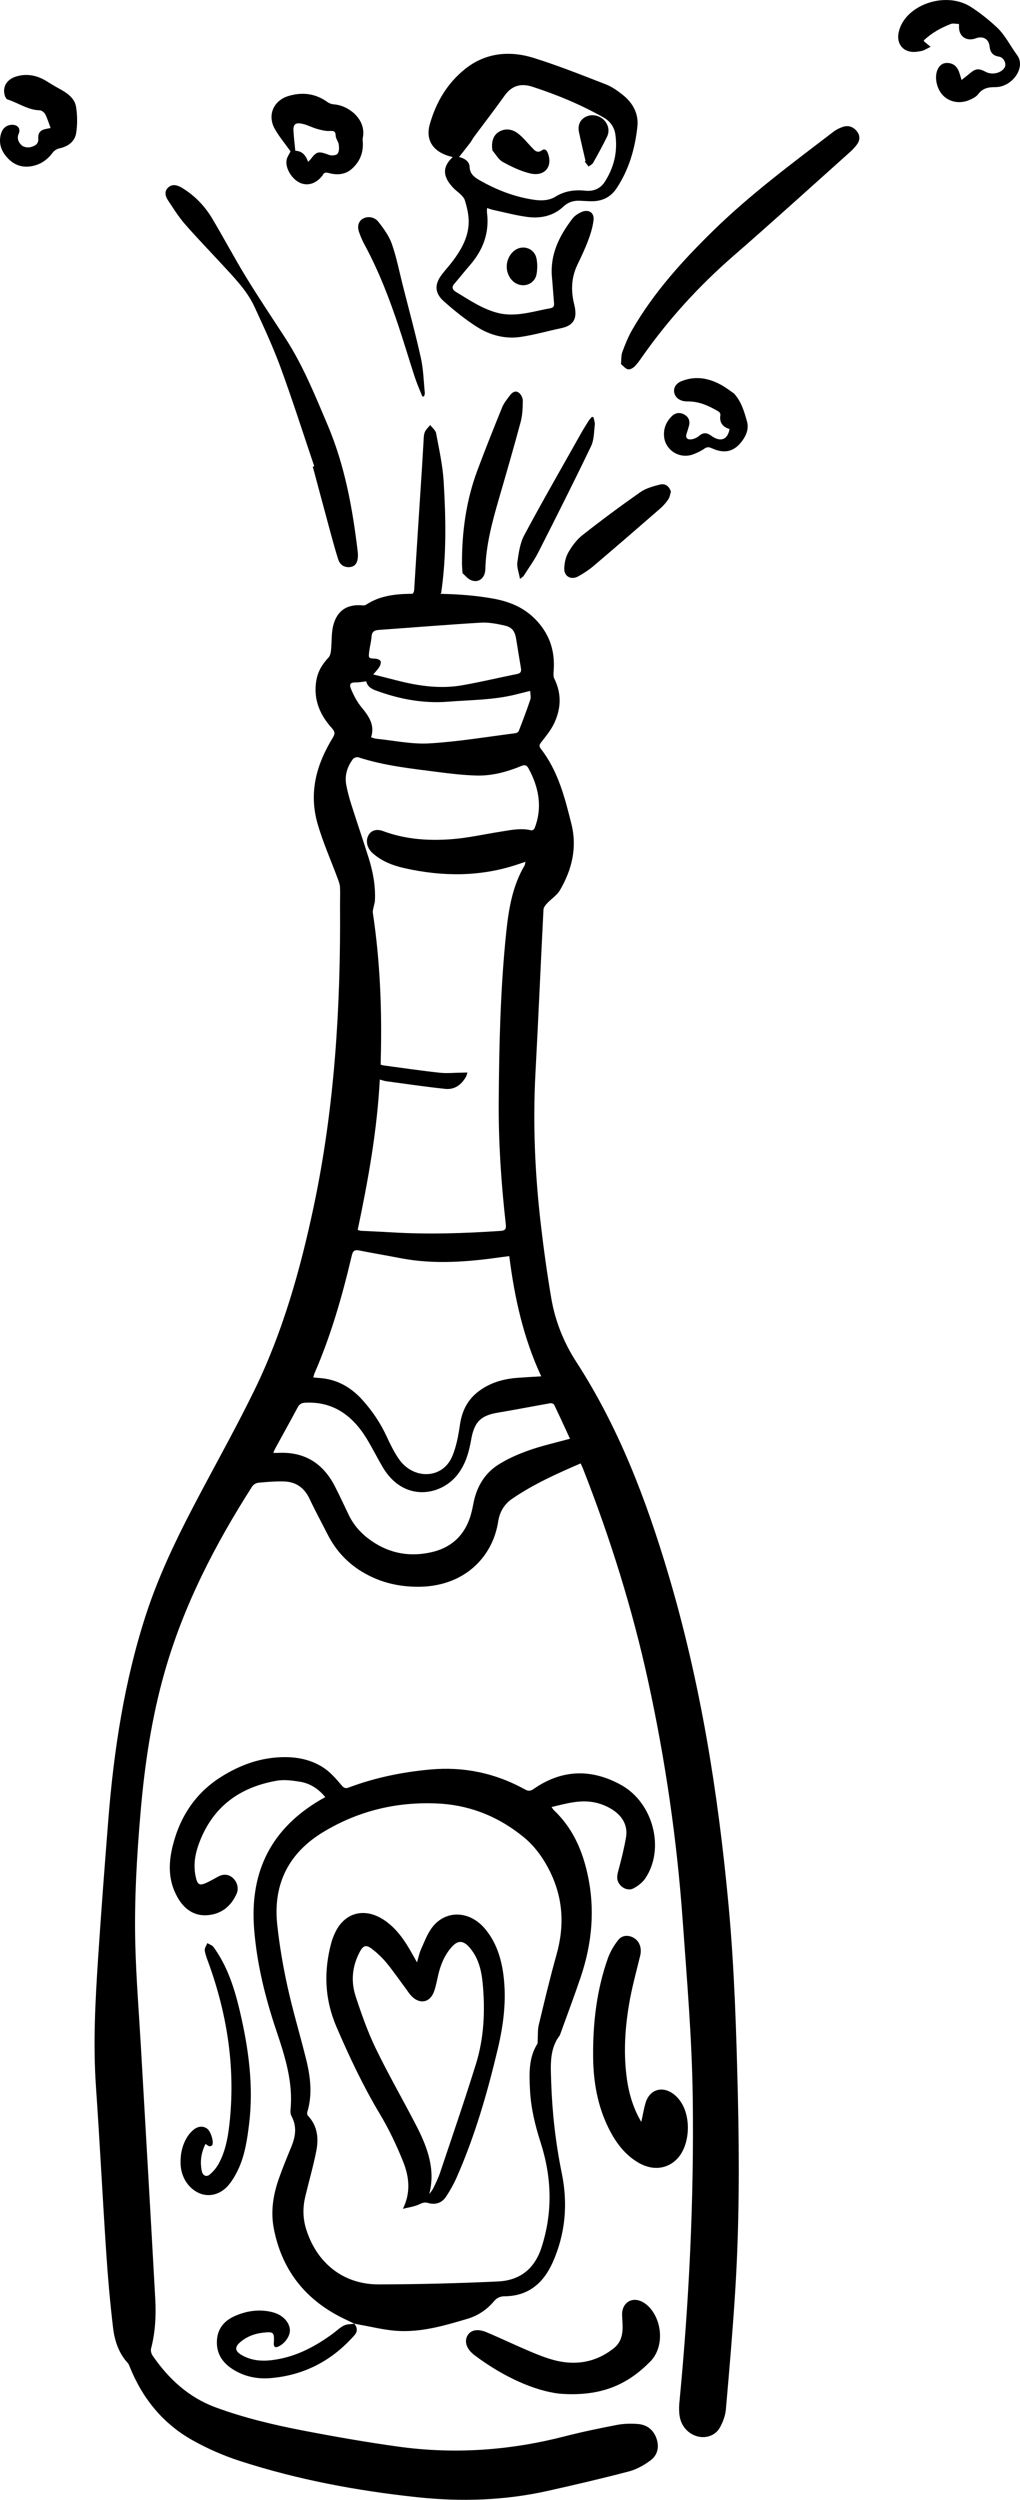 <?xml version="1.0" encoding="UTF-8"?>
<svg id="Layer_2" data-name="Layer 2" xmlns="http://www.w3.org/2000/svg" viewBox="0 0 121.264 297.077">
  <g id="Layer_1-2" data-name="Layer 1">
    <g>
      <g>
        <path d="m69.035,173.907c-2.861,1.231-5.625,2.479-8.143,4.202-.921.63-1.49,1.545-1.666,2.706-.63,4.174-4.018,7.812-9.663,7.755-1.757-.018-3.477-.325-5.149-1.068-2.397-1.065-4.252-2.751-5.482-5.182-.709-1.402-1.463-2.783-2.131-4.203-.646-1.375-1.687-2.026-3.045-2.064-1.02-.028-2.038.058-3.047.156-.267.026-.587.218-.732.444-4.368,6.843-8.123,14.04-10.409,22.065-1.531,5.375-2.365,10.933-2.85,16.578-.452,5.256-.767,10.534-.63,15.852.104,4.025.433,8.06.664,12.091.572,9.993,1.159,19.987,1.707,29.98.109,1.997 0,3.977-.501,5.889-.062.236.031.607.18.824,1.939,2.824,4.35,5.001,7.504,6.16,3.405,1.252,6.891,2.076,10.393,2.752,3.765.727,7.543,1.388,11.325,1.911,6.745.933,13.335.438,19.78-1.223,2.052-.529,4.134-.961,6.221-1.36.804-.154,1.66-.173,2.492-.106,1.018.082,1.826.655,2.195,1.72.37,1.069.087,2.021-.715,2.608-.766.56-1.638,1.063-2.551,1.303-3.2.842-6.429,1.593-9.664,2.317-5.093,1.14-10.297,1.314-15.583.745-7.11-.765-14.156-2.072-21.076-4.32-1.9-.617-3.783-1.445-5.555-2.434-3.479-1.941-5.938-4.922-7.469-8.711-.065-.16-.122-.342-.234-.462-1.105-1.2-1.58-2.692-1.761-4.213-.351-2.951-.612-5.911-.808-8.868-.436-6.584-.768-13.168-1.223-19.752-.352-5.104-.085-10.144.246-15.179.361-5.502.782-10.996,1.215-16.487.659-8.357,1.923-16.56,4.469-24.406,1.726-5.319,4.219-10.231,6.807-15.086,2.062-3.869,4.184-7.705,6.111-11.655,3.34-6.848,5.435-14.226,7.04-21.814,2.473-11.687,3.216-23.648,3.129-35.754-.005-.728.032-1.454-.004-2.181-.016-.326-.139-.663-.256-.98-.806-2.182-1.765-4.326-2.406-6.549-1.095-3.795-.084-7.148,1.788-10.213.286-.468.316-.71-.095-1.163-1.484-1.637-2.227-3.524-1.838-5.711.191-1.073.728-1.926,1.442-2.68.188-.199.264-.561.297-.866.103-.984.026-2.024.267-2.956.466-1.802,1.686-2.546,3.494-2.376.134.013.296-.005.401-.075,1.569-1.044,3.385-1.274,5.232-1.301,3.29-.048,6.586-.023,9.887.571,1.963.353,3.754,1.075,5.216,2.671,1.608,1.756,2.16,3.776,1.962,6.041-.023.261-.024.573.089.801.922,1.87.77,3.667-.048,5.362-.38.787-.949,1.472-1.483,2.159-.217.28-.343.463-.076.807,2.061,2.653,2.86,5.817,3.64,8.947.713,2.861.021,5.485-1.354,7.844-.368.632-1.046,1.049-1.553,1.594-.187.202-.402.475-.416.74-.33,6.471-.607,12.95-.953,19.419-.319,5.958-.064,11.932.63,17.917.342,2.952.751,5.905,1.251,8.844.459,2.694,1.472,5.242,2.97,7.555,5.051,7.804,8.292,16.328,10.922,25.154,3.86,12.952,5.946,26.107,7.181,39.388.704,7.574.929,15.136,1.11,22.702.185,7.763.166,15.504-.317,23.203-.295,4.696-.697,9.378-1.11,14.056-.065.736-.348,1.479-.693,2.115-.528.974-1.644,1.353-2.68,1.082-1.077-.282-1.924-1.193-2.117-2.374-.086-.525-.091-1.075-.041-1.598,1.157-12.044,1.756-24.165,1.592-36.355-.095-7.015-.7-14.063-1.203-21.095-.676-9.451-2.039-18.857-4.067-28.189-1.877-8.637-4.52-17.084-7.763-25.361-.078-.2-.173-.393-.292-.661Zm-6.562-71.492c-.339.112-.579.19-.817.271-4.402,1.506-8.956,1.53-13.601.478-1.34-.304-2.654-.797-3.751-1.772-.671-.597-.853-1.458-.517-2.097.317-.603.95-.83,1.757-.529,2.636.981,5.325,1.16,7.99.975,2.042-.141,4.042-.607,6.062-.921,1.179-.183,2.35-.448,3.584-.139.111.028.328-.128.378-.256.939-2.413.544-4.779-.724-7.109-.218-.401-.451-.455-.855-.288-1.684.695-3.446,1.181-5.307,1.136-1.551-.038-3.113-.225-4.666-.425-3.15-.406-6.31-.736-9.4-1.741-.191-.062-.531.056-.65.217-.655.88-1.007,1.903-.788,3.077.15.804.373,1.603.622,2.388.664,2.093,1.381,4.172,2.036,6.268.521,1.669.839,3.369.746,5.097-.012.226-.096.442-.136.666-.046.259-.146.527-.108.78.867,5.766,1.089,11.522.943,17.275-.006.249-.009.499-.013.763.168.041.265.075.364.088,2.21.294,4.418.623,6.63.862.906.098,1.819-.001,2.728-.01.17-.002.34-.007.595-.012-.078.232-.103.374-.168.49-.545.963-1.355,1.573-2.471,1.455-2.332-.246-4.66-.592-6.989-.905-.235-.032-.468-.117-.794-.201-.324,6.122-1.393,12.002-2.629,17.872.186.049.284.093.381.098,1.23.065,2.459.112,3.689.186,4.332.261,8.632.115,12.922-.174.593-.04.676-.264.613-.822-.543-4.822-.869-9.642-.837-14.461.044-6.759.196-13.507.89-20.182.289-2.778.751-5.548,2.174-7.941.056-.094.059-.224.117-.459Zm-25.226,61.28c.295.027.494.05.694.062,2.039.128,3.744,1.041,5.177,2.646,1.138,1.275,2.085,2.666,2.812,4.227.44.945.897,1.904,1.488,2.755,1.726,2.483,5.144,2.389,6.307-.232.526-1.185.768-2.553.963-3.878.253-1.712.974-3.026,2.296-3.993,1.341-.981,2.872-1.418,4.521-1.542.909-.068,1.82-.115,2.839-.178-2.135-4.598-3.179-9.379-3.8-14.287-.317.041-.536.066-.753.097-4.048.576-8.111.945-12.266.132-1.608-.314-3.222-.577-4.829-.902-.543-.11-.745.058-.873.6-1.13,4.813-2.487,9.535-4.438,14.013-.047.109-.069.232-.14.479Zm30.516,7.281c-.634-1.372-1.247-2.717-1.888-4.049-.051-.106-.309-.195-.443-.171-2.071.363-4.133.771-6.208,1.116-2.068.344-2.838,1.082-3.214,3.237-.271,1.554-.706,3.019-1.691,4.224-2.052,2.508-6.391,3.126-8.806-.957-.666-1.125-1.247-2.302-1.927-3.418-1.744-2.857-4.119-4.446-7.347-4.258-.408.024-.655.185-.851.553-.872,1.633-1.774,3.248-2.661,4.871-.081.148-.139.311-.237.534.26.002.421.011.58.003,3.004-.157,5.299,1.118,6.772,4.027.551,1.089,1.072,2.194,1.595,3.297.627,1.322,1.565,2.332,2.744,3.144,2.263,1.559,4.665,1.891,7.123,1.331,2.523-.575,4.144-2.205,4.778-4.849.073-.306.139-.615.197-.926.374-1.975,1.331-3.574,2.926-4.599,1.136-.729,2.407-1.282,3.686-1.734,1.55-.547,3.172-.905,4.873-1.376Zm-23.392-90.825c1.006.254,1.891.473,2.774.702,2.581.668,5.176,1.037,7.749.594,2.211-.381,4.389-.912,6.588-1.352.415-.083.518-.291.449-.7-.192-1.128-.376-2.258-.554-3.388-.156-.995-.471-1.465-1.423-1.679-.925-.208-1.891-.385-2.809-.33-4.043.241-8.074.574-12.111.861-.508.036-.82.191-.861.793-.041.591-.205,1.162-.277,1.75-.104.845-.088.832.734.873.212.011.54.133.612.292.08.177-.021.492-.136.681-.187.308-.45.563-.733.903Zm-.829.815c-.448.052-.824.135-1.205.13-.653-.007-.864.161-.6.794.313.752.709,1.512,1.221,2.136.88,1.072,1.638,2.117,1.159,3.589.248.074.422.157.598.175,2.107.21,4.246.675,6.315.554,3.43-.2,6.816-.775,10.218-1.206.159-.02.375-.136.428-.274.48-1.233.95-2.472,1.373-3.73.094-.278-.005-.64-.018-1.029-.671.167-1.218.303-1.764.439-2.604.65-5.314.632-7.989.845-2.915.232-5.761-.289-8.574-1.323-.529-.194-1.014-.447-1.162-1.1Z" stroke-width="0"/>
        <path d="m42.142,276.15c-.59-.285-1.186-.554-1.768-.857-4.216-2.195-6.882-5.642-7.815-10.416-.409-2.092-.071-4.1.607-6.012.445-1.255.949-2.484,1.455-3.71.495-1.198.723-2.395.029-3.691-.114-.213-.136-.513-.112-.757.319-3.213-.638-6.276-1.659-9.308-1.341-3.978-2.337-7.986-2.666-12.145-.561-7.079,2.243-12.037,7.835-15.336.186-.11.376-.212.623-.351-.837-1.02-1.829-1.629-2.971-1.821-.928-.156-1.912-.283-2.805-.127-4.46.78-7.733,3.16-9.314,7.669-.404,1.152-.586,2.365-.336,3.637.211,1.075.453,1.219,1.356.797.454-.212.887-.47,1.329-.708.649-.349,1.278-.285,1.778.183.483.452.707,1.197.426,1.84-.68,1.555-1.884,2.465-3.547,2.567-1.504.093-2.671-.707-3.465-2.094-1.147-2.001-1.102-4.076-.596-6.125.874-3.542,2.766-6.327,5.722-8.2,2.304-1.46,4.832-2.377,7.651-2.371,1.627.004,3.222.354,4.637,1.309.758.511,1.406,1.251,2.014,1.97.298.353.46.5.892.338,3.126-1.175,6.393-1.846,9.746-2.148,3.882-.35,7.646.39,11.231,2.375.419.232.676.18,1.035-.069,3.229-2.245,6.721-2.489,10.378-.473,3.844,2.119,5.245,7.61,2.883,11.109-.337.5-.871.898-1.4,1.185-.553.3-1.242.039-1.629-.448-.416-.524-.341-1.046-.181-1.634.355-1.305.683-2.626.917-3.968.238-1.364-.386-2.469-1.497-3.225-.604-.411-1.312-.721-2.004-.888-1.836-.445-3.548.07-5.351.5.135.184.195.296.281.377,2.151,2.035,3.313,4.579,3.962,7.428.986,4.333.562,8.456-.788,12.446-.768,2.269-1.613,4.505-2.425,6.755-.021.059-.041.122-.077.169-1.22,1.592-1.055,3.593-.994,5.492.116,3.621.522,7.244,1.257,10.838.764,3.735.407,7.263-1.066,10.581-1.113,2.507-2.924,4.038-5.744,4.055-.517.003-.908.183-1.253.593-.851,1.014-1.92,1.72-3.189,2.094-2.751.812-5.512,1.635-8.471,1.413-1.445-.108-2.89-.475-4.334-.728-.202-.035-.403-.086-.604-.13l.02.021Zm10.419-61.793c-5.133-.344-9.891.782-14.177,3.389-3.884,2.363-5.959,5.963-5.426,10.96.264,2.477.689,4.96,1.227,7.408.637,2.895,1.503,5.751,2.216,8.634.521,2.105.759,4.216.123,6.275-.034.111 0.0.312.078.395,1.18,1.254,1.29,2.744.995,4.233-.36,1.815-.873,3.585-1.302,5.381-.303,1.27-.309,2.553.099,3.865,1.261,4.054,4.432,6.582,8.608,6.576,4.741-.007,9.478-.126,14.201-.348,2.547-.119,4.332-1.428,5.182-4.062,1.321-4.098,1.245-8.23-.118-12.467-.648-2.016-1.144-4.059-1.253-6.153-.101-1.932-.189-3.873.86-5.539.066-.104.036-.279.046-.422.04-.612-.009-1.253.13-1.832.671-2.796,1.334-5.597,2.11-8.355,1.003-3.565.806-7.025-1.077-10.466-.748-1.366-1.648-2.547-2.841-3.52-2.899-2.364-6.122-3.673-9.679-3.952Z" stroke-width="0"/>
        <path d="m76.24,252.173c.192-.875.306-1.587.507-2.265.491-1.657,2.095-2.092,3.463-.946.292.244.557.552.766.877,1.246,1.936,1.004,5.19-.481,6.724-1.162,1.201-2.852,1.408-4.46.522-1.699-.936-2.823-2.443-3.682-4.175-1.35-2.724-1.818-5.607-1.84-8.554-.03-4.008.438-7.91,1.743-11.601.285-.806.737-1.572,1.259-2.226.493-.618,1.341-.594,1.959-.154.613.436.832,1.229.639,2.022-.469,1.93-1.002,3.847-1.331,5.814-.488,2.922-.675,5.897-.242,8.924.212,1.486.612,2.922,1.29,4.285.103.207.221.407.41.753Z" stroke-width="0"/>
        <path d="m66.496,284.46c-2.931-.338-6.652-1.986-10.063-4.556-.957-.721-1.236-1.572-.896-2.273.344-.712,1.192-.937,2.277-.482,1.71.716,3.389,1.526,5.097,2.249,1.554.658,3.122,1.282,4.793,1.374,2.007.11,3.756-.501,5.288-1.727.694-.555.989-1.337,1.023-2.243.021-.551-.034-1.111-.057-1.667-.057-1.406,1.082-2.228,2.332-1.623.42.203.83.551,1.125.931,1.422,1.828,1.415,4.644-.09,6.179-2.621,2.673-5.75,4.238-10.829,3.839Z" stroke-width="0"/>
        <path d="m24.429,254.787c-.502,1.016-.68,2.076-.439,3.214.115.543.534.754.93.429.423-.348.803-.8,1.073-1.289.776-1.408,1.088-3.01,1.273-4.635.741-6.494-.179-12.88-2.451-19.17-.184-.51-.399-1.026-.473-1.549-.039-.278.196-.578.307-.868.249.152.577.244.736.464,1.662,2.291,2.493,4.915,3.127,7.611,1.048,4.46,1.652,8.93,1.103,13.419-.222,1.812-.487,3.617-1.228,5.254-.321.708-.716,1.401-1.2,1.988-.943,1.147-2.339,1.488-3.504.979-1.281-.559-2.161-1.903-2.215-3.473-.04-1.179.206-2.285.816-3.246.194-.306.447-.585.721-.814.542-.453,1.18-.477,1.64-.118.392.306.772,1.427.61,1.898-.034.1-.23.195-.344.178-.148-.022-.289-.157-.481-.272Z" stroke-width="0"/>
        <path d="m42.123,276.129c.358.477.422.927.025,1.378-2.647,3.008-5.948,4.76-9.962,5.104-1.396.12-2.782-.096-4.095-.806-1.348-.729-2.3-1.782-2.308-3.412-.007-1.571.817-2.579,2.14-3.161,1.237-.544,2.537-.785,3.921-.569.324.051.652.13.964.248.96.366,1.61,1.155,1.657,1.968.043.738-.618,1.665-1.415,2-.349.147-.501.01-.506-.37-0-.021.011-.041.012-.062.07-1.271-.012-1.366-1.208-1.244-1.072.11-2.045.477-2.852,1.194-.605.538-.543,1.019.194,1.452,1.386.814,2.838.782,4.268.532,2.478-.433,4.624-1.598,6.621-3.061.438-.321.833-.724,1.312-.959.364-.178.83-.149,1.251-.213-0.0 0-.02-.021-.02-.021Z" stroke-width="0"/>
        <path d="m47.896,262.493c.947-1.884.765-3.771.043-5.577-.781-1.954-1.698-3.885-2.779-5.69-1.992-3.327-3.632-6.807-5.159-10.356-1.434-3.332-1.506-6.632-.63-9.941.117-.443.288-.873.482-1.281,1.156-2.423,3.567-3.008,5.873-1.432,1.541,1.053,2.52,2.597,3.414,4.212.121.219.245.437.436.775.184-.612.278-1.11.477-1.551.398-.881.742-1.823,1.305-2.574,1.586-2.116,4.422-2.057,6.26.09,1.352,1.579,1.964,3.495,2.227,5.488.4,3.039.01,5.991-.671,8.86-1.247,5.253-2.743,10.413-4.903,15.292-.341.771-.764,1.506-1.217,2.208-.503.778-1.259,1.042-2.183.778-.377-.108-.656-.014-1.008.156-.601.291-1.304.373-1.965.542Zm3.132-1.748c.158-.223.35-.427.469-.673.295-.613.605-1.223.822-1.872,1.442-4.303,2.921-8.591,4.269-12.932.958-3.085,1.11-6.35.788-9.656-.143-1.467-.499-2.911-1.493-4.102-.797-.955-1.452-.966-2.211-.098-.821.938-1.295,2.074-1.58,3.321-.145.634-.263,1.282-.473,1.889-.505,1.461-1.857,1.632-2.874.389-.151-.185-.282-.387-.424-.58-.777-1.049-1.522-2.126-2.345-3.136-.489-.6-1.064-1.146-1.666-1.622-.775-.612-1.114-.516-1.556.321-.859,1.627-1.072,3.417-.472,5.246.689,2.101,1.429,4.211,2.392,6.201,1.518,3.136,3.27,6.16,4.865,9.261,1.307,2.543,2.255,5.163,1.49,8.044Z" stroke-width="0"/>
      </g>
      <g>
        <path d="m49.075,70.519c.007.029.014.059.023.088.018.058.039.115.062.172-.041-.104.036.068.052.096.031.054.066.105.101.157.005.008.012.016.018.023.004.005.009.011.012.014.06.064.122.123.189.18.018.011.084.06.102.072.042.026.085.048.127.072.021.012.025.015.031.019.004.001.007.001.024.007.046.017.092.035.139.05.053.017.106.031.16.044.026.007.033.009.039.011.006 0.0.014.001.042.004.102.013.203.023.305.024.027 0.0.114-.003.123-.002.046-.004.092-.008.137-.014.106-.014.211-.035.313-.061.024-.006.112-.033.124-.035.042-.015.082-.029.123-.046.102-.042.201-.089.297-.142.053-.029.105-.061.155-.093.011-.009.064-.045.079-.056.091-.069.177-.143.258-.222.051-.049.099-.101.145-.154.004-.005.002-.002.005-.005.005-.006.004-.006.013-.017.016-.021.032-.041.048-.062.053-.071.098-.147.143-.222.002-.043.003-.086.009-.127.615-4.311.538-8.693.273-13.08-.115-1.91-.545-3.829-.9-5.738-.062-.337-.459-.643-.702-.964-.225.287-.533.542-.652.87-.137.379-.119.82-.147,1.237-.062.919-.105,1.841-.164,2.76-.316,4.907-.641,9.813-.941,14.722-.013.207-.066.334-.164.417Z" stroke-width="0"/>
        <path d="m57.901,24.724c-.003.224-.024.386-.004.546.311,2.44-.495,4.48-2.045,6.262-.627.721-1.215,1.473-1.842,2.195-.321.369-.258.692.174.951,1.663.999,3.281,2.128,5.201,2.558.818.183,1.708.17,2.526.071,1.183-.143,2.327-.463,3.498-.671.394-.07.488-.252.458-.597-.091-1.033-.153-2.067-.247-3.1-.246-2.708.878-4.909,2.422-6.942.253-.333.652-.601,1.051-.784.877-.403,1.585.043,1.47.968-.102.818-.349,1.621-.637,2.389-.369.986-.822,1.94-1.278,2.889-.718,1.494-.8,3.066-.381,4.725.407,1.61-.015,2.494-1.543,2.815-1.63.342-3.226.811-4.88,1.048-1.791.256-3.583-.204-5.14-1.198-1.395-.89-2.699-1.942-3.931-3.036-1.073-.953-1.123-1.948-.357-3.032.405-.573.9-1.087,1.326-1.647,1.263-1.664,2.248-3.438,1.915-5.678-.084-.566-.231-1.133-.405-1.687-.071-.227-.269-.444-.452-.629-.269-.271-.6-.49-.865-.764-1.339-1.384-1.368-2.539-.113-3.711-2.219-.492-3.286-1.897-2.728-3.884.729-2.592,2.061-4.884,4.224-6.603,2.317-1.841,5.138-2.231,8.148-1.289,2.891.905,5.722,2.036,8.555,3.135.727.282,1.409.765,2.024,1.256,1.258,1.005,1.893,2.308,1.733,3.776-.288,2.635-1.014,5.129-2.488,7.34-.725,1.087-1.801,1.589-3.219,1.514-.336-.018-.673-.023-1.009-.049-.832-.065-1.513.156-2.087.696-1.141,1.073-2.625,1.437-4.256,1.227-1.36-.175-2.709-.542-4.062-.832-.239-.051-.472-.141-.756-.229Zm-3.33-6.064c.551.125,1.234.46,1.262,1.184.031.81.54,1.207,1.155,1.559,2.045,1.171,4.207,2.01,6.533,2.344.899.129,1.788.076,2.509-.372,1.068-.664,2.237-.849,3.537-.712,1.036.109,1.825-.265,2.337-1.062,1.084-1.687,1.544-3.555,1.257-5.604-.117-.834-.567-1.557-1.383-2.021-2.694-1.532-5.541-2.711-8.478-3.667-1.455-.474-2.513-.067-3.312,1.058-1.176,1.654-2.42,3.261-3.63,4.892-.172.232-.297.497-.472.727-.426.561-.869,1.11-1.314,1.675Z" stroke-width="0"/>
        <path d="m73.827,43.267c.054-.544.008-1.03.16-1.438.338-.907.7-1.816,1.183-2.652,2.582-4.473,6.055-8.291,9.77-11.908,4.36-4.245,9.289-7.904,14.157-11.621.328-.25.727-.448,1.133-.578.59-.189,1.158-.034,1.589.469.432.505.446,1.051.124,1.537-.249.375-.574.711-.915,1.016-4.602,4.116-9.169,8.267-13.833,12.322-4.117,3.579-7.73,7.55-10.826,11.955-.285.406-.565.825-.917,1.176-.194.194-.553.397-.8.346-.289-.06-.537-.392-.826-.624Z" stroke-width="0"/>
        <path d="m37.362,55.416c-1.326-3.917-2.577-7.853-4.004-11.744-.895-2.442-2.006-4.832-3.106-7.216-.902-1.957-2.47-3.524-3.947-5.132-1.447-1.576-2.95-3.111-4.346-4.724-.76-.877-1.373-1.867-2.007-2.829-.339-.514-.418-1.085.065-1.509.49-.43,1.083-.265,1.618.059,1.522.921,2.705,2.165,3.579,3.625,1.384,2.314,2.637,4.691,4.044,6.994,1.487,2.433,3.085,4.811,4.642,7.209,2.117,3.261,3.529,6.779,5.016,10.273,2.091,4.915,2.994,9.989,3.607,15.104.035.293.042.594.002.88-.079.566-.383.976-1.041.994-.65.018-1.09-.344-1.273-.917-.316-.988-.592-1.985-.863-2.983-.728-2.681-1.443-5.363-2.164-8.045.06-.014.119-.027.179-.041Z" stroke-width="0"/>
        <path d="m114.32,9.504c.401-.32.712-.557,1.01-.808.667-.562,1.034-.596,1.858-.156.768.41,1.891.141,2.26-.542.237-.437-.123-1.182-.673-1.266-.796-.122-1.053-.551-1.13-1.237-.098-.879-.798-1.255-1.638-.94-1.063.399-1.972-.187-1.994-1.285-.002-.102-0-.204-0-.421-.35-.006-.713-.103-.975-.001-1.209.471-2.318,1.093-3.226,1.97.042.066.056.108.086.134.242.205.487.407.731.61-.286.147-.562.313-.862.434-.196.079-.426.097-.643.135-1.475.259-2.497-.648-2.325-2.062.008-.062.021-.123.033-.184.647-3.252,5.526-5.024,8.587-3.065,1.093.7,2.122,1.528,3.068,2.404,1.028.952,1.614,2.224,2.434,3.328,1.087,1.464-.588,3.827-2.619,3.804-.923-.011-1.523.192-2.021.849-.214.282-.586.477-.931.636-1.115.517-2.32.348-3.138-.401-.836-.766-1.182-2.252-.733-3.202.239-.506.64-.817,1.287-.748.645.069,1.023.46,1.234,1.01.107.278.181.566.318,1.006Z" stroke-width="0"/>
        <path d="m54.988,68.12c-.03-.525-.065-.862-.066-1.196-.005-3.81.518-7.509,1.832-11.025.939-2.513,1.933-5.006,2.944-7.49.207-.508.575-.953.909-1.399.241-.323.609-.656,1.047-.362.274.184.504.644.502.959-.008.856-.042,1.734-.259,2.544-.826,3.079-1.716,6.138-2.604,9.198-.786,2.706-1.514,5.42-1.593,8.3-.03,1.075-.829,1.669-1.706,1.296-.414-.176-.73-.59-1.005-.824Z" stroke-width="0"/>
        <path d="m34.54,17.987c-.604-.846-1.308-1.692-1.844-2.615-.955-1.643-.209-3.433,1.628-3.973,1.59-.467,3.154-.322,4.621.74.203.147.493.246.742.262,1.73.111,3.905,1.769,3.444,3.984-.045.218.004.459.01.69.03,1.201-.431,2.199-1.303,2.983-.74.665-1.699.792-2.729.509-.373-.102-.606-.073-.747.253-.016.037-.048.067-.074.099-.711.896-1.683,1.207-2.582.824-.981-.417-1.809-1.736-1.637-2.716.064-.366.308-.692.471-1.04Zm2.094,1.25c.15-.158.227-.225.287-.303.746-.978.931-.992,2.228-.516.29.106.837.042.981-.146.198-.258.196-.712.148-1.077-.047-.359-.361-.717-.371-1.066-.016-.587-.268-.582-.768-.563-.482.019-.999-.12-1.483-.258-.56-.16-1.091-.456-1.654-.583-.893-.2-1.162.03-1.111.872.046.768.142,1.537.217,2.325.819.016,1.236.531,1.526,1.315Z" stroke-width="0"/>
        <path d="m6.016,15.21c-.224-.592-.382-1.129-.637-1.629-.105-.206-.427-.468-.635-.471-1.417-.023-2.566-.886-3.856-1.292-.138-.043-.265-.29-.315-.458-.314-1.039.23-1.95,1.408-2.288,1.253-.36,2.463-.117,3.614.611.459.29.926.573,1.405.83.957.514,1.875,1.139,2.042,2.184.162,1.01.166,2.062.024,3.053-.149,1.041-.92,1.657-2.042,1.891-.295.062-.595.282-.771.514-.597.787-1.343,1.357-2.381,1.573-1.082.225-2.055-.03-2.861-.836-.858-.859-1.205-1.855-.907-2.946.16-.586.517-1.041,1.228-1.11.738-.072,1.17.438.889,1.065-.24.537-.026,1.03.378,1.388.222.197.723.277,1.019.2.487-.128.977-.336.933-1.004-.048-.745.269-1.058,1.023-1.186.19-.032.377-.076.439-.089Z" stroke-width="0"/>
        <path d="m86.733,50.989c-.886-.27-1.227-.838-1.085-1.672.02-.117-.092-.332-.206-.401-1.149-.688-2.34-1.23-3.707-1.211-.811.011-1.39-.373-1.555-.952-.164-.575.123-1.163.823-1.448,1.705-.694,3.385-.384,5.014.599.369.223.713.487,1.067.733.075.052.158.1.217.165.858.97,1.186,2.143,1.506,3.282.253.902-.111,1.733-.675,2.446-.921,1.164-2.029,1.415-3.511.737-.362-.165-.579-.16-.887.054-.411.286-.885.513-1.37.687-1.565.562-3.249-.488-3.412-2.107-.097-.963.246-1.767.904-2.429.408-.41.942-.527,1.516-.197.553.318.675.808.534,1.343-.084.32-.19.635-.289.951-.156.501.143.708.598.641.329-.049.666-.215.909-.421.466-.395.888-.406,1.427-.011,1.095.804,1.952.497,2.182-.788Z" stroke-width="0"/>
        <path d="m79.762,58.428c-.067.208-.115.614-.318.922-.282.426-.645.814-1.037,1.155-2.604,2.266-5.215,4.525-7.849,6.761-.555.471-1.183.879-1.832,1.237-.813.448-1.65.014-1.643-.899.005-.668.159-1.386.482-1.951.434-.759.985-1.511,1.678-2.056,2.241-1.764,4.54-3.468,6.885-5.112.65-.455,1.513-.693,2.326-.899.623-.157,1.094.17,1.308.843Z" stroke-width="0"/>
        <path d="m50.21,47.12c-.298-.757-.635-1.506-.887-2.273-.648-1.974-1.234-3.961-1.89-5.934-1.114-3.351-2.374-6.661-4.092-9.832-.261-.482-.478-.989-.655-1.5-.257-.743-.035-1.351.532-1.633.53-.264,1.305-.18,1.774.42.637.812,1.274,1.698,1.597,2.627.56,1.612.882,3.28,1.298,4.925.728,2.873,1.512,5.74,2.15,8.625.303,1.37.329,2.774.468,4.162.013.13-.061.262-.095.393-.067.007-.134.013-.201.02Z" stroke-width="0"/>
        <path d="m61.818,68.796c-.133-.764-.394-1.403-.312-1.974.158-1.099.309-2.264.818-3.215,2.18-4.074,4.487-8.08,6.753-12.108.283-.503.589-.995.898-1.483.11-.174.264-.322.397-.481l.189.051c.056.299.187.611.153.894-.103.858-.084,1.795-.443,2.542-2.027,4.221-4.134,8.405-6.255,12.581-.503.99-1.166,1.899-1.763,2.84-.058.091-.174.146-.435.355Z" stroke-width="0"/>
        <path d="m60.351,32.4c-.31-.972.064-2.109.88-2.675.983-.682,2.32-.188,2.551.997.12.614.114,1.269.006,1.869-.15.831-.883,1.335-1.65,1.304-.823-.033-1.502-.601-1.787-1.496Z" stroke-width="0"/>
        <path d="m58.547,17.892c-.163-.96.065-1.79.735-2.206.739-.46,1.56-.372,2.261.149.606.45,1.085,1.061,1.61,1.609.373.39.683.854,1.312.396.274-.199.519-.013.653.323.641,1.612-.342,2.859-2.094,2.446-1.122-.264-2.222-.799-3.248-1.361-.507-.278-.825-.893-1.229-1.356Z" stroke-width="0"/>
        <path d="m69.617,19.15c-.267-1.166-.557-2.329-.793-3.498-.168-.828.204-1.515.893-1.81.664-.285,1.459-.147,2.008.348.583.526.796,1.335.445,2.053-.515,1.054-1.08,2.085-1.655,3.109-.105.187-.358.294-.542.437-.153-.198-.307-.395-.46-.593.035-.015.07-.031.105-.046Z" stroke-width="0"/>
      </g>
    </g>
  </g>
</svg>